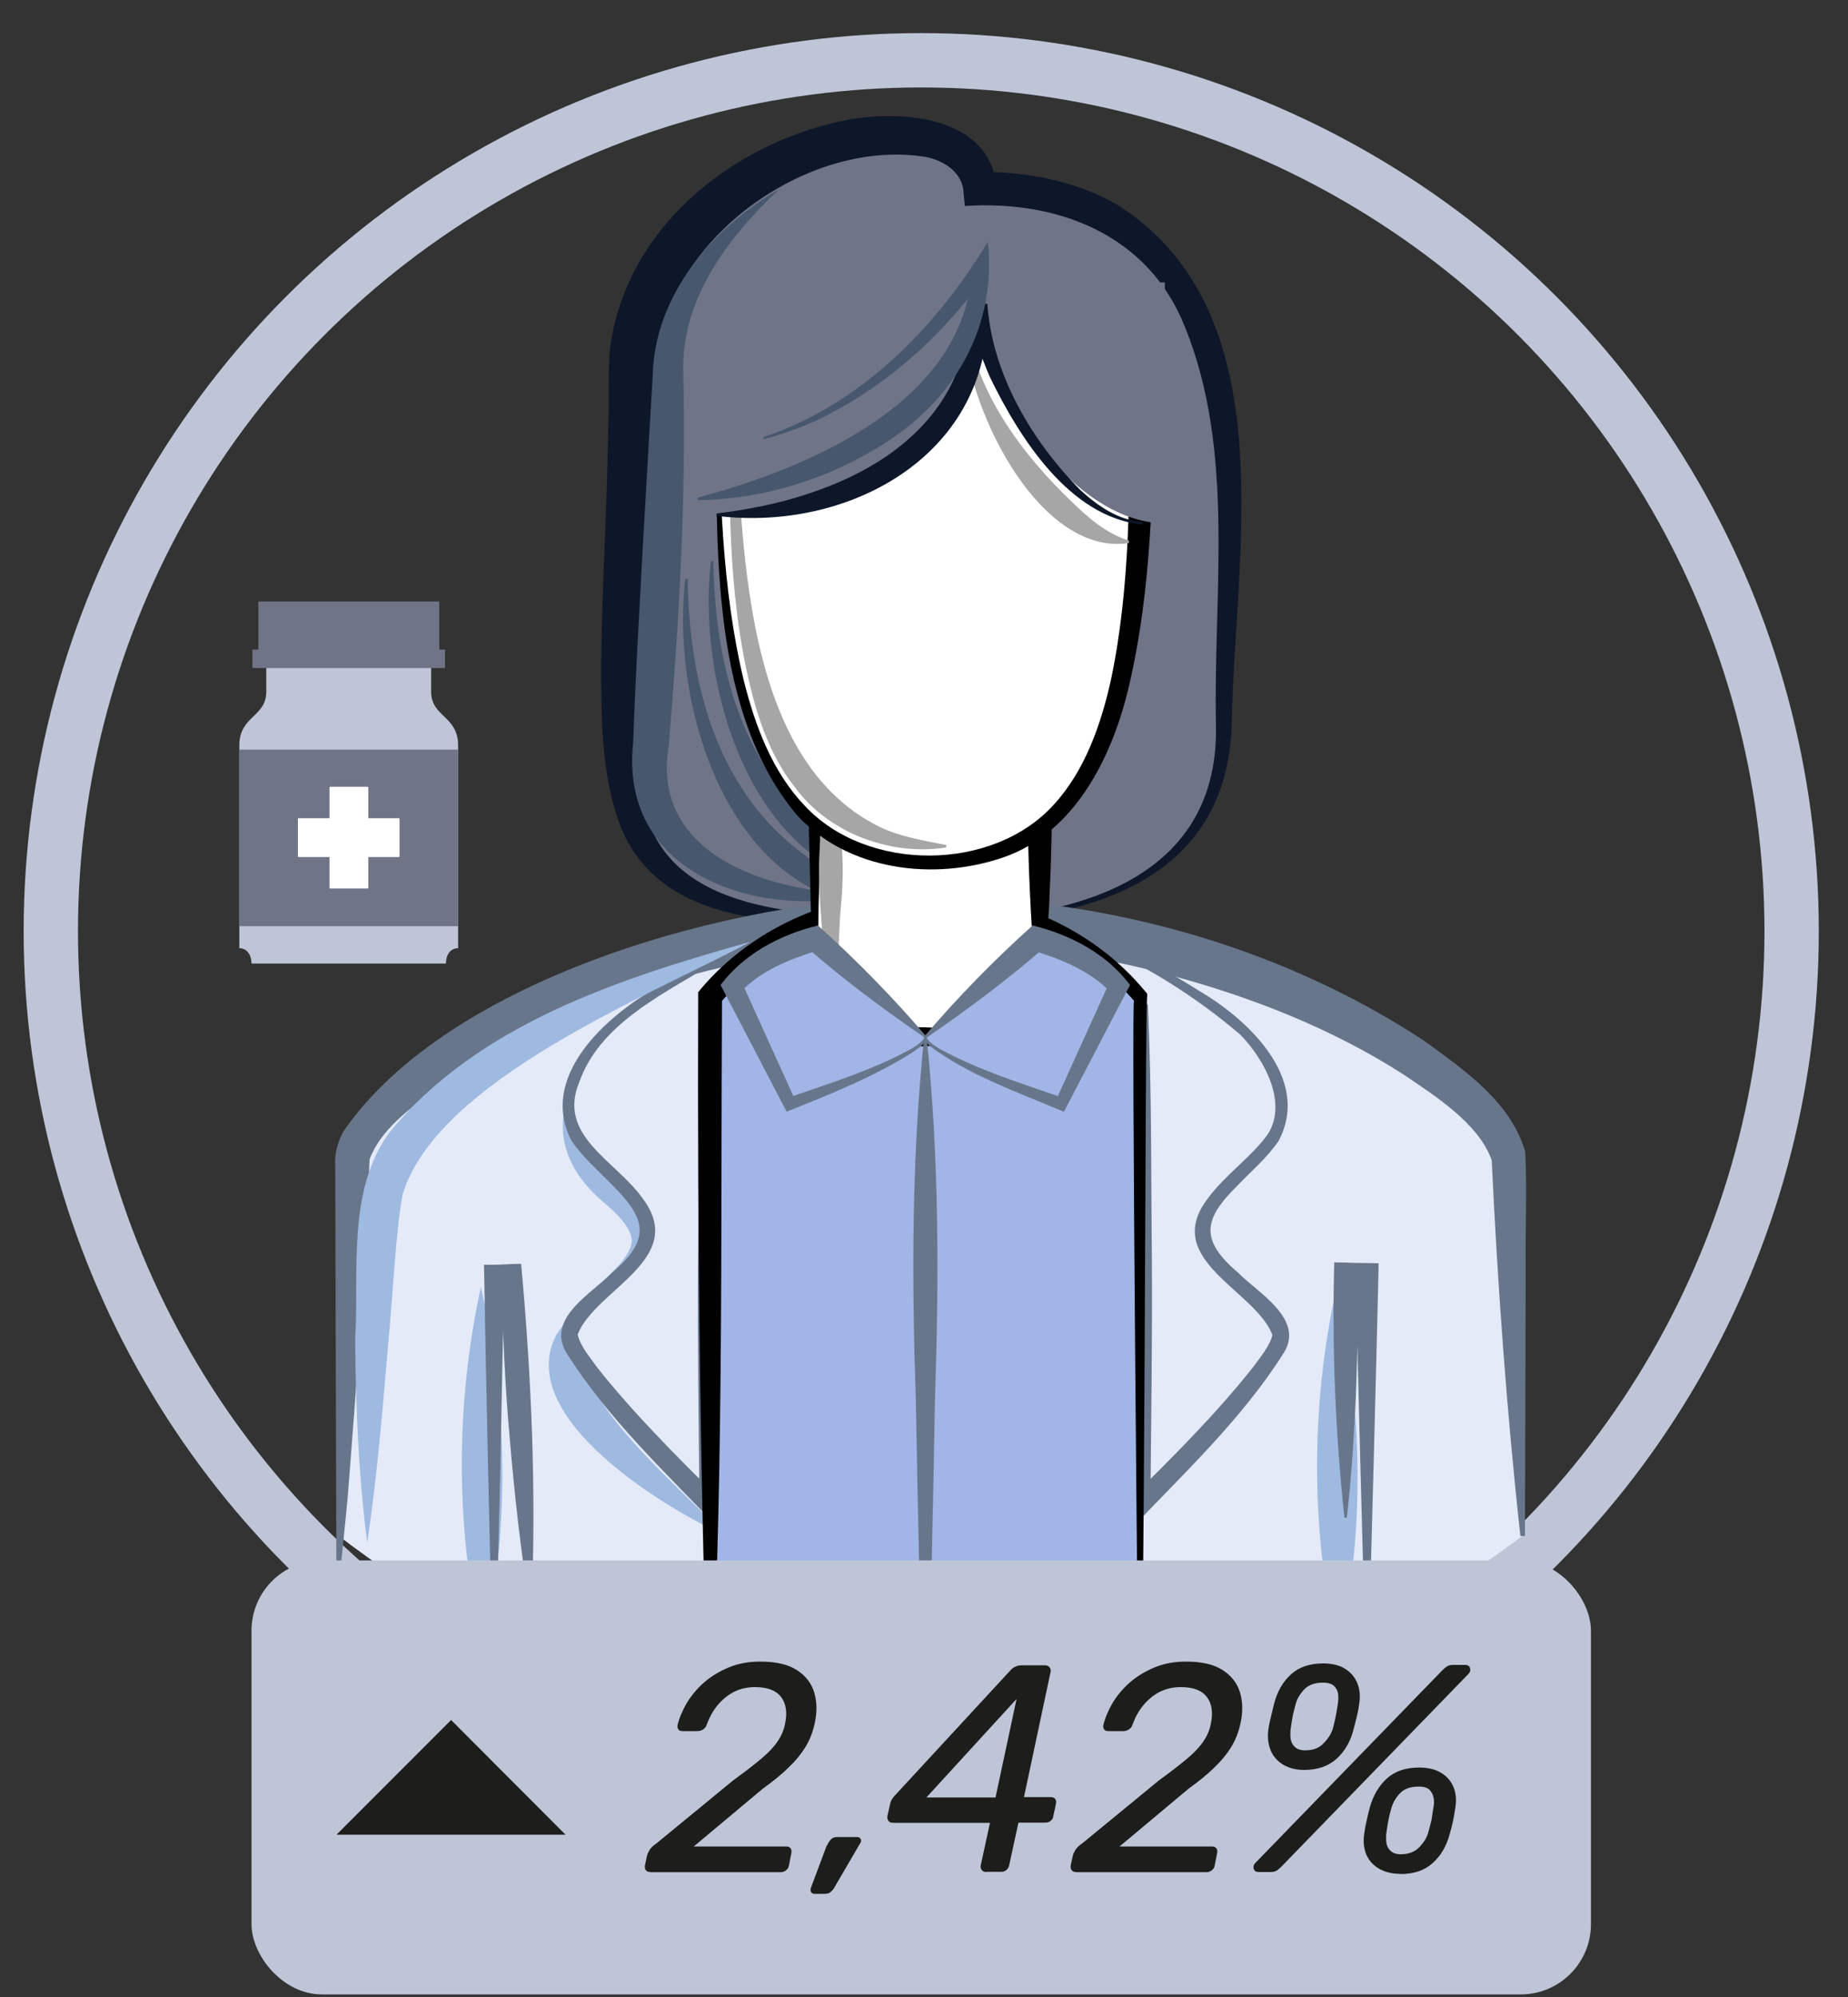 <?xml version="1.0" encoding="UTF-8"?>
<svg xmlns="http://www.w3.org/2000/svg" width="100" height="108" viewBox="0 0 100 108">
  <rect x="0" y="0" width="100" height="108" fill="#333333" stroke="none"/>
  <defs>
    <style>
      .cls-1 {
        fill: #bec5d7;
      }

      .cls-2 {
        fill: #68768c;
      }

      .cls-3 {
        fill: #1d1d1b;
      }

      .cls-4 {
        fill: #a1b6e6;
      }

      .cls-5 {
        fill: #a6a6a6;
      }

      .cls-6 {
        fill: #47576d;
      }

      .cls-7 {
        fill: #9fbae1;
      }

      .cls-8 {
        fill: #fff;
      }

      .cls-9 {
        fill: none;
        stroke: #bec5d7;
        stroke-miterlimit: 10;
        stroke-width: 2.94px;
      }

      .cls-10 {
        fill: #0d1729;
      }

      .cls-11 {
        fill: #e4eaf8;
      }

      .cls-12 {
        fill: #707487;
      }
    </style>
  </defs>
  <g id="farmaceuticos">
    <g>
      <circle class="cls-9" cx="49.85" cy="50.36" r="47.1"/>
      <g>
        <g>
          <g>
            <g>
              <path class="cls-12" d="M49.79,49.86c9.24,0,16.46-2.09,16.46-11.24,0-9.15,3.48-28.42-13.22-28.42,0,0,0-2.89-4.6-2.89-7.22,0-14.15,6.27-14.15,12.45,0,24.16-5.6,30.1,15.51,30.1Z"/>
              <path class="cls-10" d="M49.79,49.74c7.17.18,16.16-1.55,16.01-10.46-.16-7.16,1.07-14.82-1.68-21.6-1.97-4.97-6.84-6.87-11.91-6.54,0,0-.09-.93-.09-.93-.17-1-1.17-1.6-2.2-1.75-3.88-.55-8.01,1.24-10.79,3.95-1.88,1.84-3.3,4.24-3.5,6.68-.06,1.26,0,2.88-.06,4.21-.1,4.31-.42,8.66-.77,12.93-.16,2.81-.47,5.7.3,8.21,1.93,5.42,9.91,5.01,14.7,5.29h0ZM49.79,49.99c-5.34-.19-13.41.87-16.09-5-1.17-2.84-1.15-5.87-1.17-8.84.03-4.34.32-8.58.38-12.9.07-1.38-.03-2.96.1-4.4.84-6.48,6.55-11.06,12.6-12.32,2.99-.62,8.01-.34,8.33,3.67,0,0-.92-.92-.92-.92,2.55.03,5.21.48,7.52,1.84,9.12,5.89,6.23,19,6.11,28.18-.37,9.23-9.38,10.72-16.87,10.68h0Z"/>
            </g>
            <path class="cls-6" d="M47.11,48.34c-5.82,1.44-13.62-.88-12.85-8.17,0,0,.06-1.53.06-1.53.15-3.88.76-14.3,1-18.31.09-4.38,3.25-8.03,6.86-10.11-2.88,2.7-5.41,6.08-5.2,10.16.15,6.64-.24,13.3-.79,19.92-1.05,6.18,5.94,8.13,10.93,8.04h0Z"/>
            <path class="cls-6" d="M51,47.96c-9.48,1.38-13.41-9.92-12.53-17.61,0,0,.13,0,.13,0,.13,8.76,3.56,15.57,12.4,17.61h0Z"/>
            <path class="cls-6" d="M49.61,48.92c-9.48,1.38-13.41-9.92-12.53-17.61,0,0,.13,0,.13,0,.13,8.76,3.56,15.57,12.4,17.61h0Z"/>
          </g>
          <g>
            <path class="cls-11" d="M82.4,83.05c0-21.58,0-16.02,0-20.34s-14.5-13.99-32.04-13.99c-17.54,0-32.04,9.67-32.04,13.99s0-1.24,0,20.34c0,0,15.68,12.53,31.84,12.53s32.24-12.53,32.24-12.53Z"/>
            <g>
              <path class="cls-7" d="M39.27,83.05c-3.26-1.44-11.49-6.43-9.17-10.85.56-.87,1.3-1.68,1.99-2.39.74-.79,2-1.71,2.1-2.69.02-.68-.88-1.57-1.51-2.08-3.19-2.71-2.72-5.83-.04-8.66-5.4,8.23,4.62,7.08,2.96,12.03-.83,1.88-2.53,3.06-3.58,4.73-1.56,2.13,5.68,8.11,7.25,9.93h0Z"/>
              <g>
                <path class="cls-11" d="M50.36,48.72c-7.77,0-14.74,4.75-16.76,6.3-2.09,1.61-3.21,4.01-2.73,5.78s4.17,3.69,4.17,5.78-4.25,4.01-4.25,5.62,7.63,9.15,7.63,9.15v-25.53s2.87-5.21,11.93-5.21"/>
                <path class="cls-2" d="M50.36,48.78c-4.28.08-8.44,1.51-12.16,3.56-2.61,1.57-5.77,3.14-6.85,6.17-1.23,2.93,2,4.27,3.43,6.31,2.47,3.28-2.59,4.93-3.52,7.35.15.66.65,1.2,1.05,1.78,1.98,2.49,4.25,4.76,6.52,7,0,0-.98.41-.98.41-.04-4.25-.1-8.51-.08-12.76.05-4.32,0-8.71.22-13,2.74-3.95,7.81-5.23,12.37-5.04,0,0,0,.13,0,.13-3.29.18-6.72.98-9.35,3.05-.85.66-1.63,1.49-2.15,2.34l.06-.24c.19,8.97.2,17.95.07,26.92-2.92-3.08-6.09-6.01-8.36-9.63-1.08-1.86,1.45-3.22,2.46-4.27,2.1-1.79,1.94-2.89.06-4.75-.73-.76-1.56-1.45-2.22-2.41-1.76-3.35,1.65-6.54,4.28-8.1,4.33-2.7,10.18-5.28,15.15-4.81h0Z"/>
              </g>
              <g>
                <path class="cls-11" d="M49.76,48.72c7.77,0,14.74,4.75,16.76,6.3,2.09,1.61,3.21,4.01,2.73,5.78-.48,1.77-4.17,3.69-4.17,5.78,0,2.09,4.25,4.01,4.25,5.62s-7.63,9.15-7.63,9.15v-26.79s-2.87-5.21-11.93-5.21"/>
                <path class="cls-2" d="M49.76,48.66c5.41,0,10.63,2.07,15.15,4.94,2.64,1.55,6.05,4.75,4.28,8.1-.66.96-1.49,1.64-2.22,2.41-1.89,1.85-2.04,2.97.06,4.75,1.01,1.03,3.56,2.46,2.46,4.27-2.28,3.62-5.44,6.55-8.36,9.63-.14-9.4-.11-18.79.07-28.19,0,0,.06.24.06.24-.5-.85-1.3-1.68-2.15-2.34-2.63-2.07-6.06-2.87-9.36-3.04,0,0,0-.13,0-.13,4.56-.19,9.62,1.09,12.36,5.04.22,4.5.17,9.1.22,13.63.03,4.47-.04,8.93-.08,13.4l-.98-.41c2.26-2.23,4.54-4.51,6.52-7,.38-.52.95-1.2,1.06-1.77-.92-2.42-6-4.04-3.52-7.34.94-1.3,2.39-2.27,3.28-3.52,1.08-1.71-.2-4.05-1.49-5.37-4.79-4.09-11-6.95-17.37-7.16,0,0,0-.13,0-.13h0Z"/>
              </g>
            </g>
            <path class="cls-4" d="M38.42,93.45v-33.33s3.97,4.87,11.63,4.87c7.66,0,11.63-4.87,11.63-4.87v33.33c-4.5,1.44-19.5,1.24-23.26,0Z"/>
            <path class="cls-2" d="M82.27,83.05c-.74-6.71-1.23-13.56-1.55-20.3-.69-1.98-3.05-3.48-4.85-4.69-3.82-2.44-8.19-4.16-12.63-5.34-8.91-2.42-18.4-2.26-27.23.41-4.41,1.28-8.73,3.17-12.4,5.75-1.42,1.07-2.99,2.18-3.61,3.81-.26,6.07-.71,12.27-1.19,18.35,0,0-.36,3.61-.36,3.61h-.25l-.04-14.44-.02-7.22c-.05-.62.16-1.28.45-1.81,5.74-8.34,21.23-12.58,30.97-12.69,9.65-.09,19.42,2.49,27.51,7.8,2.16,1.58,4.68,3.29,5.46,5.99.11,1.66,0,4.66.03,6.35,0,0-.04,14.44-.04,14.44h-.25Z"/>
            <path class="cls-7" d="M26.02,69.61c1.5,6.46,1.55,13.22.13,19.69-1.51-6.45-1.54-13.22-.13-19.69h0Z"/>
            <path class="cls-7" d="M72.3,69.73c1.5,6.46,1.55,13.22.13,19.69-1.51-6.45-1.54-13.22-.13-19.69h0Z"/>
            <path class="cls-7" d="M40.56,50.96c-5.51,2.93-16.84,7.45-18.76,13.59-.36,1.68-.6,6.2-.78,7.98-.31,3.62-.6,7.26-1.15,10.89-.47-3.65-.62-7.3-.65-10.97.22-3.68-.46-8.03,1.84-11.19,4.76-5.86,12.5-8.35,19.49-10.31h0Z"/>
            <path class="cls-2" d="M73.9,89.42c-.16-5.11-.43-15.39-.54-20.5,0,0,.61.61.61.61l-1.16.03.64-.64c.06,2.19,0,4.39-.08,6.58-.1,2.19-.24,4.39-.49,6.58h-.13c-.49-4.59-.68-9.2-.55-13.81,0,0,.62.01.62.01.4.03,1.39.02,1.78.04,0,0-.01.59-.01.59-.12,5.11-.39,15.39-.54,20.5,0,0-.13,0-.13,0h0Z"/>
            <path class="cls-2" d="M26.68,90.51c-.15-5.38-.39-16.2-.48-21.58,0,0-.01-.53-.01-.53h.55c.33,0,1.13-.06,1.46-.05.56,6.11.82,12.25.57,18.39,0,0-.13,0-.13,0-.47-2.95-.8-5.91-1.05-8.88-.27-2.96-.39-5.94-.47-8.91l.56.53-.94-.02.54-.54-.21,10.79-.27,10.79h-.13Z"/>
            <g>
              <path class="cls-4" d="M61.69,93.45v-39.56s-3.97-5.2-11.63-5.2c-7.66,0-11.63,5.2-11.63,5.2v40.51"/>
              <path d="M61.62,93.45c-.01.08-.42-40.43-.25-39.32-4.18-4.85-11.7-6.26-17.46-3.57-1.9.86-3.68,2.18-4.97,3.72l.13-.39c-.08,13.38.11,27.38-.71,40.51-.46-13.5-.63-27-.58-40.51,0,0,0-.23,0-.23l.13-.16c6.01-7.11,18.18-7.04,24.09.15,0,0,.08.1.08.1v.14c-.14.01-.09,39.8-.46,39.56h0Z"/>
            </g>
            <g>
              <path class="cls-8" d="M50.06,50.03c7.12,0,7.98,2.52,7.98,6.55,0,0-.31-.51-7.98-.51-7.66,0-7.98.51-7.98.51,0-4.03.85-6.55,7.98-6.55"/>
              <path d="M50.06,49.97c4.93-.15,8.52.94,8.33,6.62,0,0-.66.19-.66.19.13.16.08.08.09.1-4.52-.63-9.18-.25-13.72.02-.54.05-1.18.13-1.66.25.08-.05.16-.12.21-.21l-1.22-.35c-.04-2.07.4-4.74,2.48-5.82,1.93-1.03,4.08-.97,6.16-.8,0,0,0,.13,0,.13-1.01.13-2.01.23-2.98.46-3.45.63-4.51,2.69-4.34,6.03,0,0-1.22-.35-1.22-.35.19-.3.59-.39.9-.46,2.53-.38,5.1-.24,7.64-.22,2.69.14,5.47-.04,8.09.67.05.04.04-.02.19.17l-.66.19c.42-5.38-3-6.38-7.62-6.49,0,0,0-.13,0-.13h0Z"/>
            </g>
            <g>
              <path class="cls-8" d="M42.73,54.34s1.37-1.09,1.37-2.96v-9.04h12.18v9.04c0,1.71,1.1,2.96,1.1,2.96"/>
              <path d="M42.69,54.29c1.7-1.47,1.17-3.77,1.17-5.75,0,0-.15-6.2-.15-6.2v-.38s.38,0,.38,0l12.18-.27h.65s0,.66,0,.66c.02,2.04-.03,4.09-.13,6.13-.03,2-.61,4.03.62,5.83,0,0-.1.08-.1.08-.73-.74-1.28-1.73-1.38-2.84-.23-3.08-.34-6.13-.32-9.21l.65.65-12.18-.27.38-.38-.15,6.2c-.09,2.01.26,4.47-1.56,5.85,0,0-.08-.1-.08-.1h0Z"/>
            </g>
            <path class="cls-5" d="M43.54,55.14c.69-.74,1.11-1.72,1.08-2.67-.1-3.03-.77-6.34.27-9.28,0,0,.13,0,.13,0,.69,2.05.66,4.11.45,6.2-.15,2.01.08,4.6-1.84,5.85,0,0-.08-.1-.08-.1h0Z"/>
          </g>
          <g>
            <path class="cls-8" d="M38.8,21.37c0,13.53,1.06,25.24,11.56,25.24s11.44-11.71,11.44-25.24l-8.83-4.93-14.17,4.93Z"/>
            <path d="M38.85,21.41c.11,5.1.19,10.39,1.4,15.4.62,2.48,1.56,4.96,3.31,6.78,3.37,3.6,10.16,3.57,13.46-.07,1.68-1.83,2.55-4.3,3.1-6.77,1.05-5,1.01-10.21,1.02-15.37l.34.58c-2.94-1.65-5.88-3.3-8.79-5l.47.04c-4.74,1.56-9.45,2.98-14.3,4.41h0ZM38.74,21.33c4.66-1.89,9.48-3.78,14.26-5.52,3.06,1.62,6.08,3.31,9.11,4.98l.34.19v.39c-.06,5.19-.14,10.45-1.33,15.61-.86,3.78-2.86,8.02-6.83,9.39-3.76,1.29-8.45.73-11.21-2.34-4.9-5.92-4.23-15.39-4.34-22.69h0Z"/>
          </g>
          <path class="cls-5" d="M39.7,20.53c.49,7.58.06,20.27,7.84,24.16,1.14.56,2.4.76,3.66,1.01,0,0,0,.13,0,.13-2.9.47-6.3-.71-8.16-3.22-1.48-1.84-2.19-4.22-2.67-6.48-1.07-5.19-.93-10.43-.79-15.61h.13Z"/>
          <path class="cls-5" d="M61.09,29.37c-5,.75-8.99-7.76-8.93-11.93,0,0,.13,0,.13,0,.54,3.82,3.03,7.14,5.74,9.73.89.86,1.8,1.66,3.06,2.07v.13h0Z"/>
          <path class="cls-12" d="M52.96,16.44c0,8.52-8.05,11.4-15.4,11.4l1.7-12.57h23.77v13.03c-5.18,0-10.07-7.87-10.07-11.86Z"/>
          <path class="cls-10" d="M61.83,28.37c-3.96-.39-6.67-4.7-8.27-7.99-.53-1.23-.98-2.51-1.05-3.94h.92c.33,8.06-7.38,12.35-14.65,11.46,0,0,0-.13,0-.13,1.69-.21,3.35-.53,4.93-1.06,3.07-1,6.03-2.75,7.61-5.62.77-1.4,1.14-3.02,1.19-4.66h.92c.24,3.76,2.4,7.43,5.04,10.08.94.86,2.06,1.63,3.36,1.72v.13h0Z"/>
          <path class="cls-6" d="M37.73,26.92c6.05-1.61,14.52-5.17,14.86-12.37,0,0,.82.24.82.24-2.23,3.14-5.11,5.82-8.53,7.6-1.12.6-2.33,1.02-3.55,1.37l-.03-.12c5.24-1.73,9.36-5.92,12.15-10.56.49,4.47-1.69,8.36-5.39,10.77-3.05,2-6.67,3.15-10.3,3.2,0,0-.01-.13-.01-.13h0Z"/>
        </g>
        <g>
          <path class="cls-4" d="M50.08,56.08c0,1.01-7.34,3.62-7.34,3.62l-3.09-6.36c.97-1.13,2.49-2,4.46-2.57l5.98,5.31Z"/>
          <path class="cls-2" d="M50.14,56.05c-.05.45-.42.59-.71.83-2.14,1.36-4.51,2.3-6.86,3.24,0,0-.15-.28-.15-.28l-3.27-6.27-.16-.3c1.31-1.73,3.28-2.73,5.27-3.22,2.07,1.86,4.09,3.92,5.86,6h0ZM50.02,56.1c-2.26-1.55-4.33-3.09-6.35-4.85,0,0,.61.14.61.14-1.57.49-3.15,1.12-4.23,2.29l.08-.58,2.92,6.44-.42-.17c2.26-.78,4.6-1.5,6.7-2.66.27-.16.62-.4.7-.62h0Z"/>
        </g>
        <g>
          <path class="cls-4" d="M50.08,56.08c0,1.01,7.34,3.62,7.34,3.62l3.09-6.36c-.97-1.13-2.49-2-4.46-2.57l-5.98,5.31Z"/>
          <path class="cls-2" d="M50.14,56.1c.08.22.42.45.7.62,2.11,1.16,4.44,1.87,6.7,2.66,0,0-.42.17-.42.17l2.92-6.44.08.58c-1.09-1.17-2.66-1.8-4.23-2.29l.61-.14c-2.02,1.75-4.09,3.3-6.35,4.85h0ZM50.02,56.05c1.77-2.08,3.79-4.15,5.86-6,1.99.49,3.97,1.49,5.27,3.22,0,0-.16.3-.16.3l-3.27,6.27-.15.28-.28-.11c-2.39-1.01-4.91-1.89-7-3.46-.12-.14-.28-.23-.29-.51h0Z"/>
        </g>
        <path class="cls-2" d="M50.01,95.58c-.14-4.93-.37-14.83-.45-19.75-.22-6.59-.24-13.18.45-19.75,0,0,.13,0,.13,0,.69,6.58.67,13.16.45,19.75-.08,4.92-.3,14.84-.45,19.75,0,0-.13,0-.13,0h0Z"/>
      </g>
    </g>
    <g id="meds">
      <g>
        <path class="cls-1" d="M23.33,35.87v1.53c0,1.39,1.46,1.3,1.46,2.92s0,10.96,0,10.96c-.46,0-.66.41-.66.83h-5.26s-5.26,0-5.26,0c0-.41-.21-.83-.66-.83v-10.96c0-1.62,1.46-1.53,1.46-2.92v-1.53"/>
        <polygon class="cls-12" points="18.87 40.54 12.95 40.54 12.95 50.09 18.87 50.09 24.79 50.09 24.79 40.54 18.87 40.54"/>
        <rect class="cls-8" x="16.12" y="44.25" width="5.5" height="2.1" rx=".03" ry=".03"/>
        <rect class="cls-8" x="16.12" y="44.25" width="5.5" height="2.1" rx=".03" ry=".03" transform="translate(64.18 26.43) rotate(90)"/>
        <polygon class="cls-12" points="18.87 36.13 24.08 36.13 24.08 35.13 23.77 35.13 23.77 32.53 18.87 32.53 13.98 32.53 13.98 35.13 13.66 35.13 13.66 36.13 18.87 36.13"/>
      </g>
    </g>
  </g>
  <g id="paleta">
    <g>
      <rect class="cls-1" x="13.61" y="84.39" width="72.48" height="23.47" rx="3.8" ry="3.8"/>
      <g>
        <path class="cls-3" d="M35.19,101.24c-.11,0-.19-.03-.24-.1s-.07-.16-.05-.26l.11-.51c.02-.1.07-.2.14-.32.07-.12.21-.25.4-.38l4.13-3.39c.63-.46,1.14-.85,1.53-1.18.39-.33.68-.64.88-.94.2-.3.33-.61.39-.93.13-.61.06-1.09-.21-1.45s-.74-.54-1.41-.54c-.43,0-.81.09-1.15.26-.34.18-.63.42-.88.72-.25.3-.44.65-.58,1.03-.04.14-.12.23-.22.29s-.19.08-.28.08h-.82c-.11,0-.18-.03-.22-.09-.04-.06-.06-.13-.05-.22.1-.41.27-.81.51-1.22.25-.41.56-.78.94-1.11.38-.33.83-.6,1.34-.81.51-.21,1.07-.31,1.69-.31.84,0,1.5.15,1.98.46.47.3.79.71.94,1.21s.16,1.05.03,1.65c-.1.47-.26.9-.5,1.29-.24.39-.55.77-.94,1.14-.38.37-.84.74-1.38,1.13l-3.73,3.12h4.99c.12,0,.2.03.25.1.05.06.06.15.04.27l-.13.66c-.02.11-.07.19-.16.26-.08.07-.19.1-.3.1h-7.06Z"/>
        <path class="cls-3" d="M44.75,99.82c.05-.13.12-.24.2-.33.08-.09.19-.14.34-.14h1.09c.09,0,.15.04.19.1.04.07.04.15-.02.23l-1.39,2.38c-.06.11-.13.19-.21.26-.07.07-.18.1-.32.1h-.56c-.08,0-.15-.04-.18-.1-.04-.07-.04-.15,0-.25l.85-2.27Z"/>
        <path class="cls-3" d="M53.38,101.24c-.11,0-.19-.03-.25-.1s-.08-.16-.06-.26l.5-2.3h-5.25c-.11,0-.19-.03-.24-.1-.05-.07-.08-.16-.06-.26l.14-.64c.02-.1.05-.17.08-.23.03-.06.08-.12.14-.2l6.3-6.82c.16-.18.37-.27.64-.27h1.22c.11,0,.19.04.25.1.06.07.08.16.06.26l-1.44,6.77h1.44c.12,0,.2.03.25.1s.06.16.04.26l-.14.66c-.01.11-.06.19-.14.26-.09.07-.18.1-.29.1h-1.46l-.5,2.3c-.02.11-.07.19-.15.26s-.17.1-.28.1h-.8ZM50.13,97.21h3.74l1.14-5.33-4.88,5.33Z"/>
        <path class="cls-3" d="M58.23,101.24c-.11,0-.19-.03-.24-.1s-.07-.16-.05-.26l.11-.51c.02-.1.07-.2.14-.32.07-.12.21-.25.4-.38l4.13-3.39c.63-.46,1.14-.85,1.53-1.18.39-.33.68-.64.88-.94.2-.3.33-.61.39-.93.13-.61.06-1.09-.21-1.45s-.74-.54-1.41-.54c-.43,0-.81.09-1.15.26-.34.18-.63.42-.88.72-.25.3-.44.65-.58,1.03-.04.14-.12.23-.22.29s-.19.08-.28.08h-.82c-.11,0-.18-.03-.22-.09-.04-.06-.06-.13-.05-.22.1-.41.27-.81.51-1.22.25-.41.56-.78.94-1.11.38-.33.83-.6,1.34-.81.51-.21,1.07-.31,1.69-.31.84,0,1.5.15,1.98.46.47.3.79.71.94,1.21s.16,1.05.03,1.65c-.1.47-.26.9-.5,1.29-.24.39-.55.77-.94,1.14-.38.37-.84.74-1.38,1.13l-3.73,3.12h4.99c.12,0,.2.03.25.1.05.06.06.15.04.27l-.13.66c-.02.11-.07.19-.16.26-.08.07-.19.1-.3.1h-7.06Z"/>
        <path class="cls-3" d="M68.12,101.24c-.16,0-.25-.06-.28-.18-.03-.12,0-.22.1-.32l10.1-10.4c.1-.1.18-.17.26-.22.08-.05.19-.08.34-.08h.64c.15,0,.24.06.27.18.03.12,0,.22-.1.32l-10.1,10.4c-.1.1-.18.17-.26.22-.08.05-.19.08-.34.08h-.64ZM70.59,95.72c-.44,0-.81-.09-1.13-.27-.31-.18-.54-.43-.69-.76-.14-.33-.19-.7-.14-1.13.04-.28.09-.51.14-.7.05-.19.11-.44.18-.74.17-.65.47-1.17.91-1.57s1.02-.59,1.74-.59c.47,0,.86.09,1.17.28s.53.44.67.77.18.7.11,1.13c-.04.3-.09.54-.14.74-.05.19-.11.43-.18.7-.17.64-.48,1.16-.92,1.55s-1.02.59-1.74.59ZM70.63,94.66c.42,0,.75-.12.99-.38.25-.25.41-.51.5-.78.07-.29.13-.51.16-.68.03-.17.07-.38.11-.65.03-.19.04-.38.02-.55-.02-.18-.1-.32-.22-.44s-.33-.18-.61-.18c-.44,0-.77.12-1.01.37-.23.25-.39.51-.46.8-.07.27-.13.48-.16.65-.03.17-.07.39-.11.68-.02.18-.02.36,0,.54.03.18.1.32.23.44.13.12.31.18.56.18ZM75.78,101.34c-.44,0-.82-.09-1.14-.27-.32-.18-.55-.43-.7-.76-.14-.33-.18-.7-.12-1.13.04-.28.08-.51.13-.71.04-.2.1-.45.18-.74.18-.64.49-1.16.92-1.55.43-.39,1.01-.59,1.74-.59.47,0,.86.09,1.18.28s.54.44.68.77c.14.33.17.7.1,1.13-.04.3-.09.54-.13.74-.04.19-.1.43-.18.7-.17.64-.48,1.16-.92,1.55-.44.4-1.02.59-1.74.59ZM75.81,100.28c.42,0,.75-.13.99-.38s.41-.51.48-.78c.08-.29.14-.51.18-.68.03-.17.06-.38.1-.65.04-.19.05-.38.02-.55-.03-.18-.11-.32-.22-.44-.12-.12-.31-.18-.59-.18-.45,0-.79.12-1.02.37-.23.25-.38.51-.46.8-.08.27-.13.48-.16.65-.03.17-.07.39-.11.68-.02.18-.02.36,0,.54.03.18.1.32.23.44.13.12.31.18.56.18Z"/>
      </g>
      <polygon class="cls-3" points="18.21 99.22 24.41 93.02 30.6 99.22 18.21 99.22"/>
    </g>
  </g>
</svg>